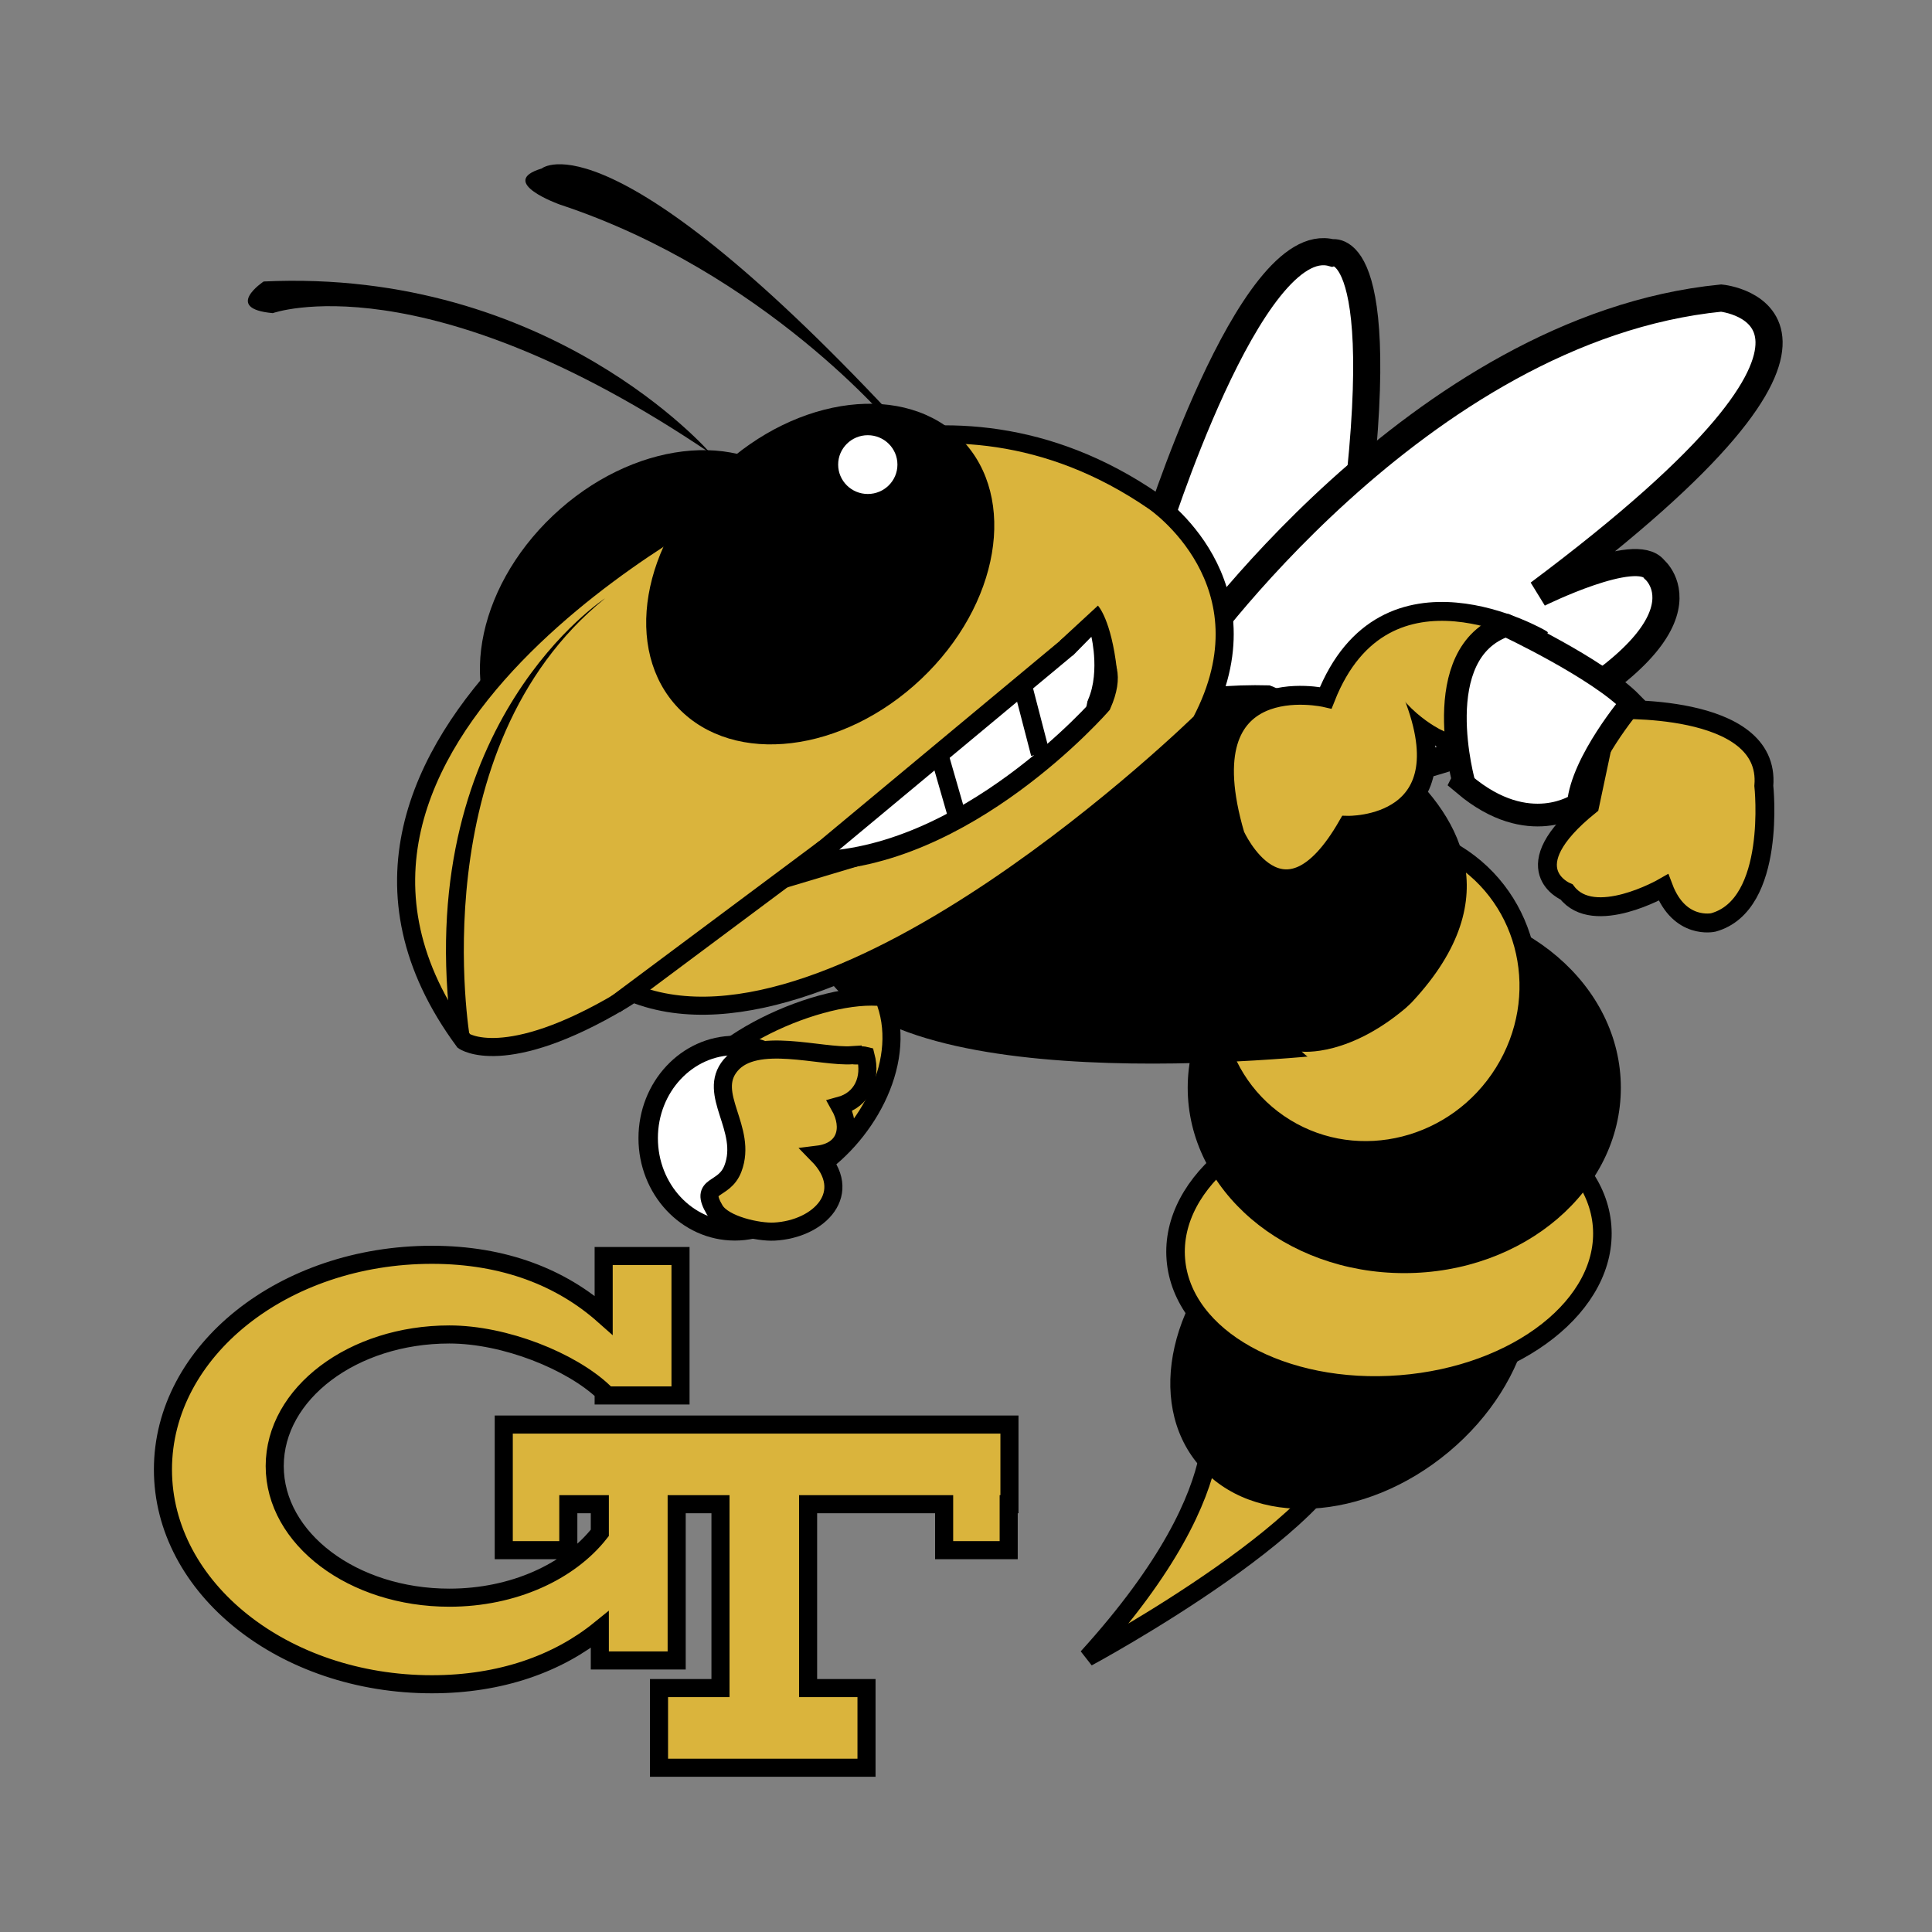 <svg xmlns="http://www.w3.org/2000/svg" width="2500" height="2500" viewBox="0 0 192.756 192.756"><rect x="0" y="0" width="192.756" height="192.756" fill="#808080" stroke="none"/><path fill-rule="evenodd" clip-rule="evenodd" fill="#fff" fill-opacity="0" d="M0 0h192.756v192.756H0V0z"/><path d="M120.318 138.749s4.549 8.57-11.826 26.613c0 0 26.838-14.436 26.383-23.006l-14.557-3.607z" fill-rule="evenodd" clip-rule="evenodd" fill="#dab43c" stroke="#000" stroke-width="1.804" stroke-miterlimit="2.613"/><path d="M115.162 53.646s9.553-30.673 17.74-28.417c0 0 6.369-1.805 1.82 30.222 0 0-6.822 31.124-20.471 21.651l.911-23.456z" fill-rule="evenodd" clip-rule="evenodd" fill="#fff" stroke="#000" stroke-width="2.706" stroke-miterlimit="2.613"/><path d="M118.348 65.825s23.049-33.08 53.375-36.086c0 0 18.803 1.805-18.197 29.47 0 0 9.705-4.812 11.523-2.406 0 0 7.279 6.014-14.557 16.84 0 .001-58.225 20.449-32.144-7.818z" fill-rule="evenodd" clip-rule="evenodd" fill="#fff" stroke="#000" stroke-width="2.706" stroke-miterlimit="2.613"/><path d="M119.596 146.161c5.363 6.312 16.535 5.727 24.949-1.306 8.414-7.033 10.889-17.851 5.523-24.162s-16.535-5.727-24.951 1.306c-8.412 7.031-10.887 17.85-5.521 24.162z" fill-rule="evenodd" clip-rule="evenodd"/><path d="M117.314 125.646c.625 7.816 10.648 13.406 22.393 12.484 11.744-.92 20.758-8.005 20.133-15.821-.623-7.817-10.648-13.406-22.393-12.485-11.742.92-20.756 8.003-20.133 15.822z" fill-rule="evenodd" clip-rule="evenodd" fill="#dab43c" stroke="#000" stroke-width="1.851" stroke-miterlimit="2.613"/><path d="M118.498 108.526c0 10.214 9.674 18.494 21.607 18.494s21.607-8.28 21.607-18.494-9.674-18.494-21.607-18.494-21.607 8.28-21.607 18.494z" fill-rule="evenodd" clip-rule="evenodd"/><path d="M123.453 90.727c-4.701 7.544-2.561 17.306 4.781 21.804 7.342 4.5 17.104 2.033 21.805-5.514 4.701-7.541 2.561-17.303-4.781-21.802-7.342-4.499-17.104-2.032-21.805 5.512z" fill-rule="evenodd" clip-rule="evenodd" fill="#dab43c" stroke="#000" stroke-width="1.862" stroke-miterlimit="2.613"/><path d="M135.316 104.918s-42.444 5.413-52.314-6.767c0 0 12.282-30.673 43.669-29.771.001 0 37.759 14.435 8.645 36.538zM75.321 72.372c-7.812 7.393-18.654 8.7-24.218 2.919-5.563-5.78-3.742-16.46 4.07-23.853 7.812-7.394 18.654-8.7 24.218-2.919s3.741 16.46-4.07 23.853z" fill-rule="evenodd" clip-rule="evenodd"/><path d="M63.165 99.097c20.61 8.227 56.654-27.063 56.654-27.063 7.322-13.877-4.672-21.992-4.672-21.992-21.364-14.74-42.021-.579-42.021-.579S24.1 73.77 46.278 103.863c0 0 4.085 2.896 15.758-4.05l1.129-.716z" fill-rule="evenodd" clip-rule="evenodd" fill="#dab43c" stroke="#000" stroke-width="1.804" stroke-miterlimit="2.613"/><path d="M91.91 67.742c-7.811 7.393-18.654 8.7-24.218 2.919-5.563-5.78-3.743-16.46 4.069-23.853 7.811-7.393 18.655-8.7 24.218-2.919 5.564 5.781 3.742 16.461-4.069 23.853z" fill-rule="evenodd" clip-rule="evenodd"/><path d="M80.829 85.927l25.837-21.493s5.812 0 3.23 5.861c0 0-13.565 15.632-29.067 15.632z" fill-rule="evenodd" clip-rule="evenodd" fill="#fff" stroke="#000" stroke-width="1.938" stroke-miterlimit="2.613"/><path fill="none" stroke="#000" stroke-width="1.804" stroke-miterlimit="2.613" d="M61.329 100.257l20.92-15.603"/><path d="M106.367 64.622s3.639-.451 1.82 6.766c.001-.001 7.278-5.865-1.82-6.766z" fill-rule="evenodd" clip-rule="evenodd"/><path fill="none" stroke="#000" stroke-width="1.876" stroke-miterlimit="2.613" d="M101.867 67.784l1.92 7.401"/><path fill="none" stroke="#000" stroke-width="1.804" stroke-miterlimit="2.613" d="M93.63 74.996l1.82 6.316"/><path fill-rule="evenodd" clip-rule="evenodd" d="M88.13 85.666l-10.379 3.107 3.134-3.107h7.245zM105.754 63.918l3.787-3.495s1.324 1.358 1.893 6.408l-5.68-2.913z"/><path d="M106.537 65.918l2.35-2.388s.979 4.041-.588 6.796l-1.762-4.408zM83.623 46.353c0 1.62 1.324 2.932 2.957 2.932s2.957-1.312 2.957-2.932c0-1.619-1.324-2.932-2.957-2.932s-2.957 1.313-2.957 2.932z" fill-rule="evenodd" clip-rule="evenodd" fill="#fff"/><path d="M46.882 103.557s-4.96-28.914 13.488-43.862c0 0-18.844 12.194-15.472 42.092l1.984 1.77z" fill-rule="evenodd" clip-rule="evenodd"/><path d="M160.631 70.812s16.072-.854 15.346 7.591c0 0 1.293 11.884-5.041 13.63 0 0-3.363.767-4.971-3.49 0 0-6.961 4.006-9.664.451 0 0-5.578-2.263 2.305-8.625l2.025-9.557zM132.27 69.621s-14.018-3.26-9.033 13.698c0 0 4.672 10.436 11.215-.979 0 0 12.148.327 6.229-13.696l4.984 7.826s.625-12.719 8.1-12.719c-.001-.001-15.577-9.132-21.495 5.87z" fill-rule="evenodd" clip-rule="evenodd" fill="#dab43c" stroke="#000" stroke-width="1.885" stroke-miterlimit="2.613"/><path d="M144.217 72.081s-4.338-2.058-5.492-6.469h3.469l2.023 6.469z" fill-rule="evenodd" clip-rule="evenodd" fill="#dab43c" stroke="#dab43c" stroke-width="1.724" stroke-miterlimit="2.613"/><path d="M150.271 62.386s9.096 4.262 12.508 7.75c0 0-4.928 5.816-5.307 10.08 0 0-4.926 3.487-11.371-1.939.001-.001-3.789-13.179 4.17-15.891z" fill-rule="evenodd" clip-rule="evenodd" fill="#fff" stroke="#000" stroke-width="2.266" stroke-miterlimit="2.613"/><path d="M70.886 45.226s-15.921-18.494-44.58-17.142c0 0-4.094 2.707.91 3.158 0 0 15.011-5.413 43.67 13.984zM89.082 42.519S76.345 27.183 55.875 20.416c0 0-6.369-2.255-1.82-3.608 0 0 6.824-5.864 36.392 26.162l-1.365-.451z" fill-rule="evenodd" clip-rule="evenodd"/><path d="M67.774 110.7c1.753-6.553 14.346-11.963 20.392-11.197 2.561 6.177-1.574 13.59-6.757 17.073-2.606 1.752-17.794 6.099-13.635-1.815V110.7z" fill-rule="evenodd" clip-rule="evenodd" fill="#dab43c" stroke="#000" stroke-width="1.804" stroke-miterlimit="2.613"/><path d="M64.669 113.554c0 5.107 3.869 9.248 8.643 9.248 4.773 0 8.644-4.141 8.644-9.248 0-5.106-3.87-9.247-8.644-9.247s-8.643 4.14-8.643 9.247z" fill-rule="evenodd" clip-rule="evenodd" fill="#fff" stroke="#000" stroke-width="1.938" stroke-miterlimit="2.613"/><path d="M85.071 105.277c-3.236.237-9.689-1.963-12.179 1.004-2.411 2.874 1.735 6.336.236 10.295-.902 2.382-3.433 1.434-1.816 4.149.895 1.502 4.374 2.232 5.927 2.152 4.527-.233 8.074-3.889 4.352-7.676 2.83-.349 3.42-2.678 2.185-4.871 2.262-.611 3.183-2.709 2.593-4.986-.455-.116-.847.005-1.298-.067z" fill-rule="evenodd" clip-rule="evenodd" fill="#dab43c" stroke="#000" stroke-width="1.804" stroke-miterlimit="2.613"/><path fill-rule="evenodd" clip-rule="evenodd" d="M84.667 105.234h.85v-.842h-.85v.842z"/><path d="M129.871 104.918s4.852.601 10.916-4.812c0 0-3.033 12.029-10.916 4.812z" fill-rule="evenodd" clip-rule="evenodd" fill="#dab43c"/><path d="M50.26 142.128V154.662h6.441v-4.586h3.144v2.855c-3.029 3.871-8.616 6.471-15.013 6.471-9.622 0-17.423-5.879-17.423-13.131s7.801-13.131 17.423-13.131c5.551 0 12.143 2.662 15.396 5.735v.348h7.667v-13.909h-7.667v5.898c-4.207-3.727-9.892-6.021-17.138-6.021-14.819 0-26.833 9.591-26.833 21.424 0 11.832 12.014 21.424 26.833 21.424 6.871 0 12.574-2.062 16.755-5.453v3.08h7.667v-15.591h4.371v18.343H65.75v7.947h20.702v-7.947h-5.828v-18.343h13.572v4.586h6.441v-4.586h.076v-7.948H50.26v.001z" fill-rule="evenodd" clip-rule="evenodd" fill="#dab43c" stroke="#000" stroke-width="1.804" stroke-miterlimit="2.613"/></svg>
